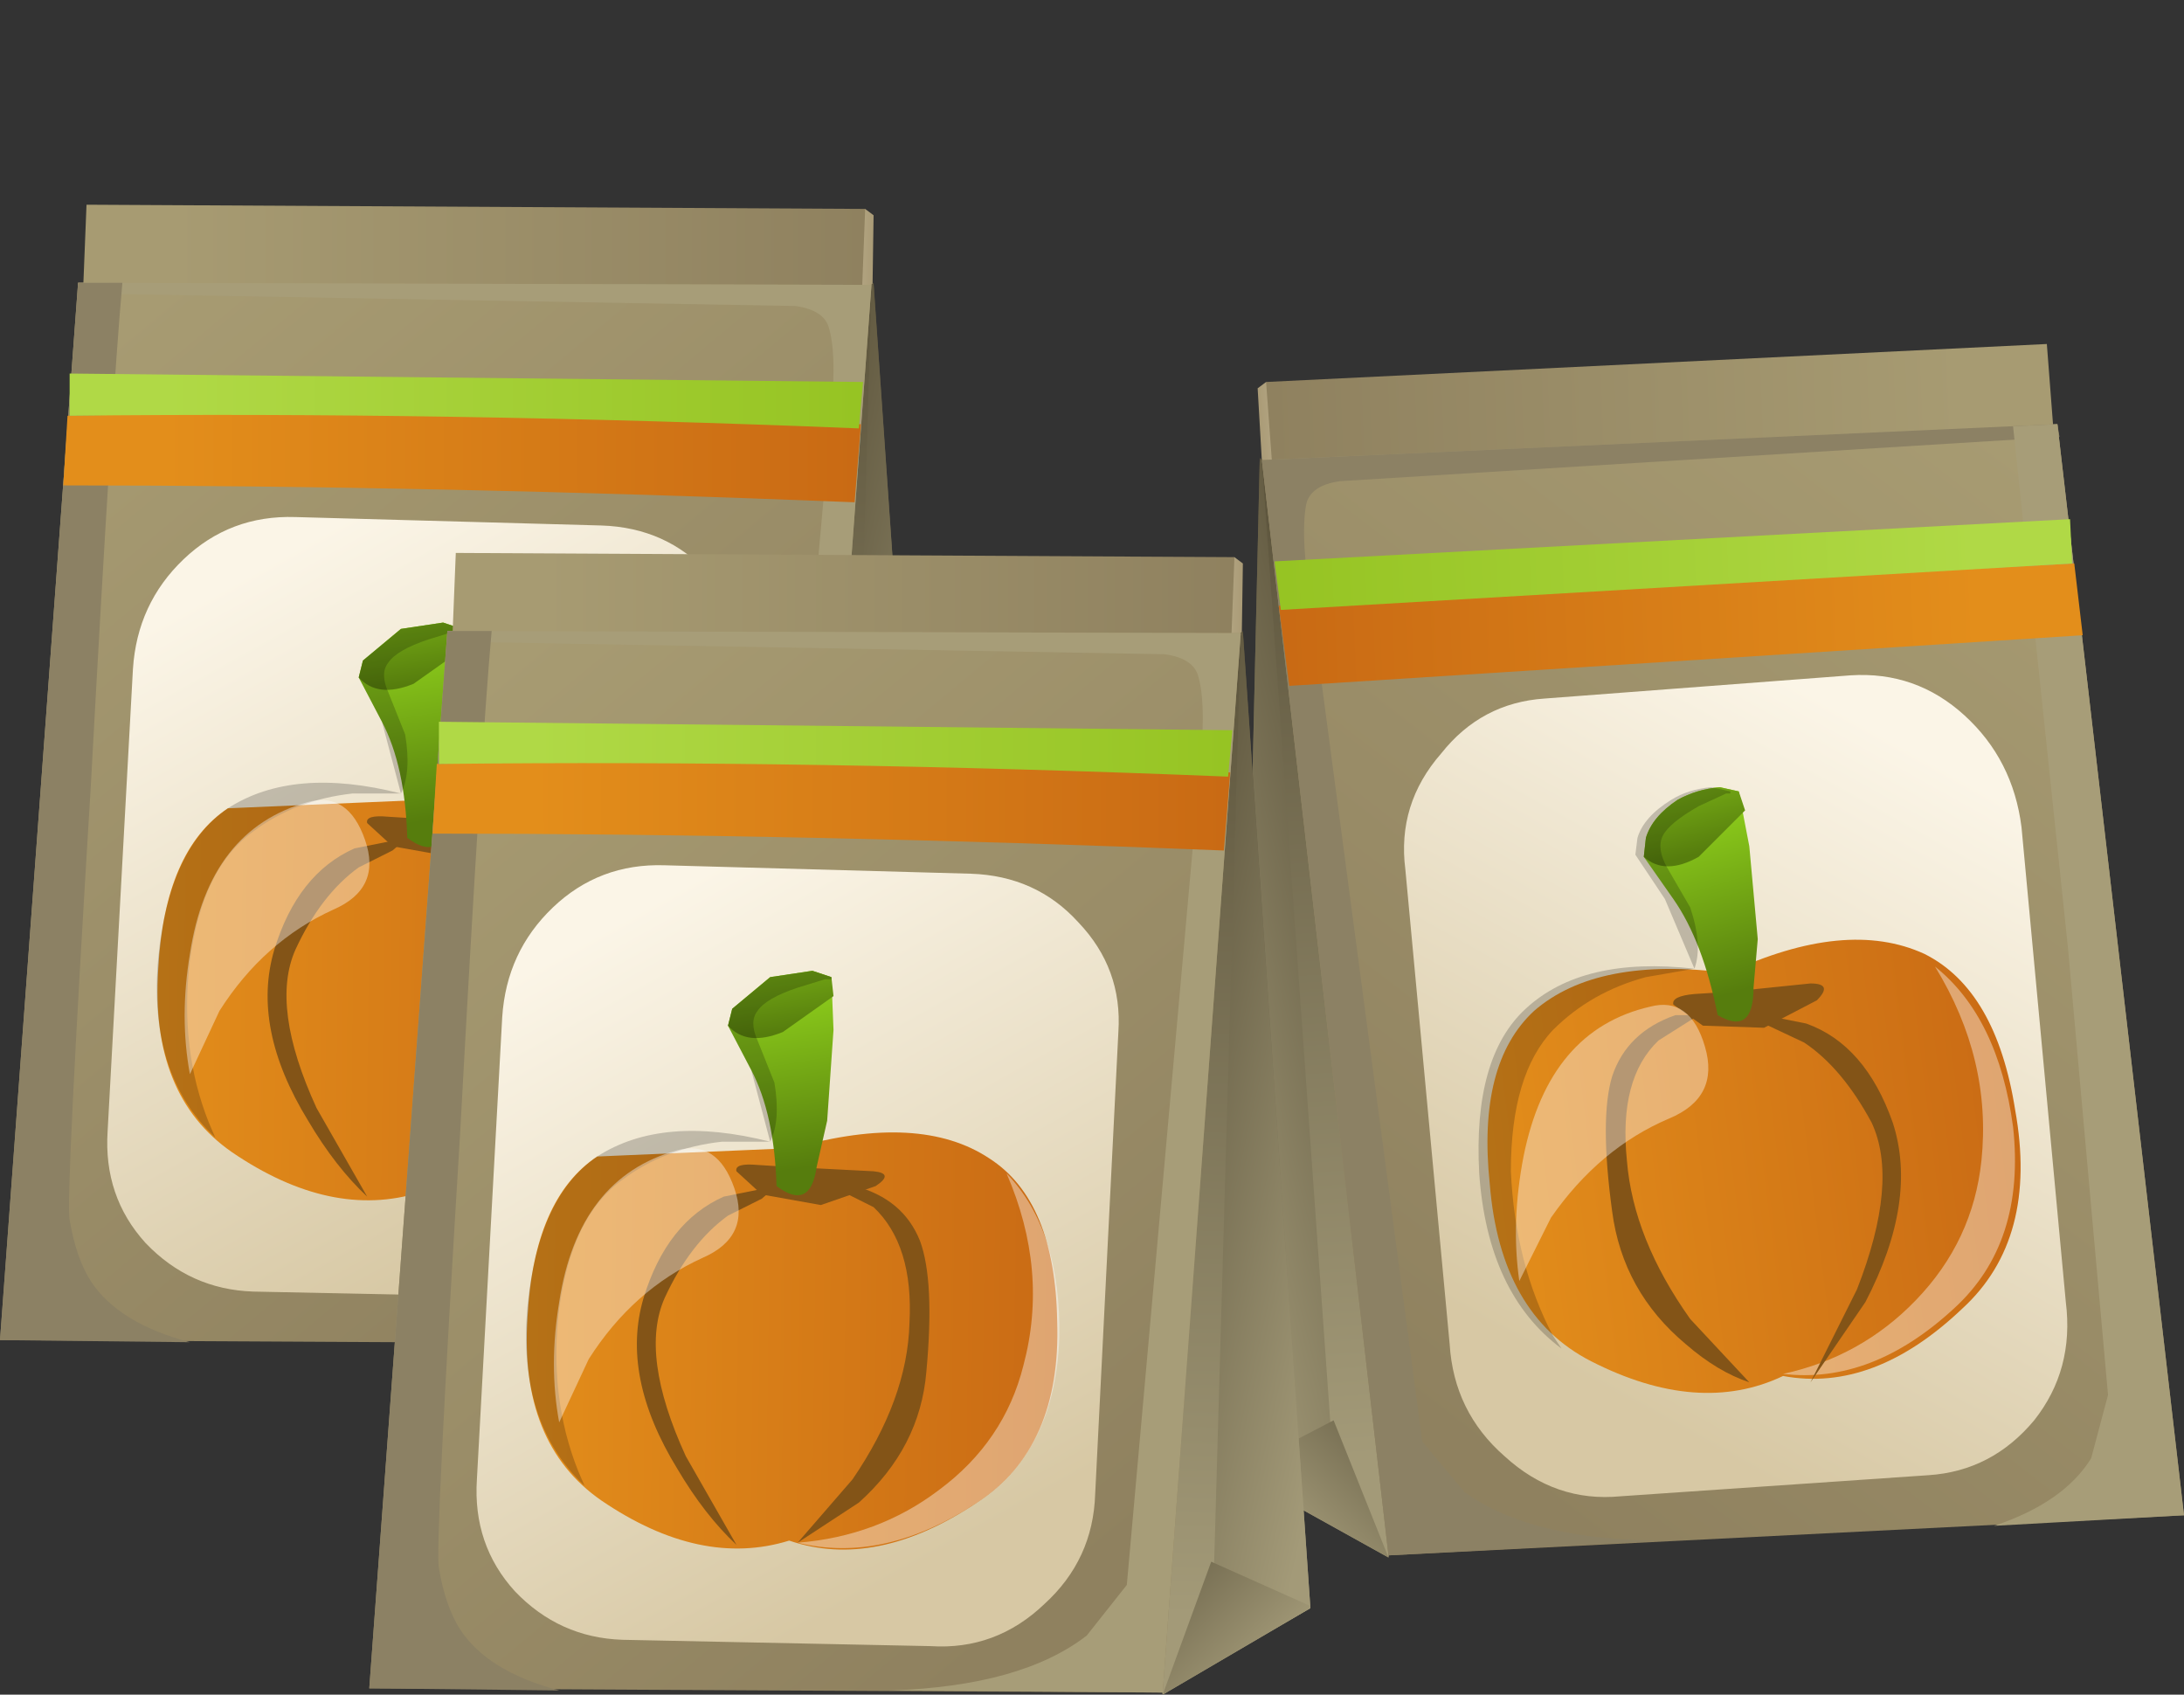 <?xml version="1.0" encoding="UTF-8" standalone="no"?>
<svg xmlns:xlink="http://www.w3.org/1999/xlink" height="40.15px" width="51.75px" xmlns="http://www.w3.org/2000/svg">
  <rect width="100%" height="100%" fill="#333333" stroke="none"/>
  <g transform="matrix(1.0, 0.0, 0.0, 1.0, 0.0, 0.0)">
    <use height="27.05" transform="matrix(1.0, 0.0, 0.0, 1.0, 0.0, 4.85)" width="22.3" xlink:href="#sprite0"/>
    <use height="28.75" transform="matrix(1.0, 0.0, 0.0, 1.0, 29.3, 8.15)" width="22.45" xlink:href="#sprite1"/>
    <use height="27.05" transform="matrix(1.0, 0.0, 0.0, 1.0, 8.75, 13.1)" width="22.3" xlink:href="#sprite0"/>
  </g>
  <defs>
    <g id="sprite0" transform="matrix(1.0, 0.0, 0.0, 1.0, 0.0, 0.0)">
      <use height="27.05" transform="matrix(1.0, 0.0, 0.0, 1.0, 0.0, 0.0)" width="22.3" xlink:href="#shape0"/>
    </g>
    <g id="shape0" transform="matrix(1.0, 0.0, 0.0, 1.0, 0.0, 0.0)">
      <path d="M17.1 3.4 L20.5 0.1 20.7 0.25 20.65 3.55 17.25 4.05 17.1 3.4" fill="url(#gradient0)" fill-rule="evenodd" stroke="none"/>
      <path d="M20.3 5.35 L1.85 5.0 2.05 0.0 20.5 0.1 20.3 5.35" fill="url(#gradient1)" fill-rule="evenodd" stroke="none"/>
      <path d="M14.5 7.2 L20.7 1.85 22.3 25.0 18.8 27.05 14.5 7.2" fill="url(#gradient2)" fill-rule="evenodd" stroke="none"/>
      <path d="M19.95 26.35 L20.65 1.9 20.7 1.9 22.3 25.0 19.95 26.35" fill="url(#gradient3)" fill-rule="evenodd" stroke="none"/>
      <path d="M18.8 27.05 L19.95 23.9 22.3 24.95 22.3 25.0 18.8 27.05" fill="url(#gradient4)" fill-rule="evenodd" stroke="none"/>
      <path d="M18.8 27.0 L0.0 26.9 1.85 1.85 20.65 1.9 18.8 27.0" fill="url(#gradient5)" fill-rule="evenodd" stroke="none"/>
      <path d="M18.85 2.4 L1.85 2.1 1.85 1.85 20.65 1.9 18.8 27.0 12.35 26.95 Q15.45 26.85 17.0 25.65 L17.95 24.45 19.65 5.45 Q19.85 3.65 19.65 2.95 19.55 2.5 18.85 2.4" fill="#a79d78" fill-rule="evenodd" stroke="none"/>
      <path d="M1.85 1.85 L2.9 1.85 Q2.65 4.6 2.15 13.8 1.55 23.6 1.65 24.05 1.8 24.95 2.15 25.5 2.8 26.5 4.5 26.95 L0.0 26.9 1.85 1.85" fill="#8c8164" fill-rule="evenodd" stroke="none"/>
      <path d="M17.75 11.35 L17.2 22.3 Q17.15 23.85 16.0 24.9 14.85 26.0 13.3 25.9 L6.0 25.75 Q4.5 25.7 3.45 24.6 2.45 23.5 2.55 21.95 L3.15 11.0 Q3.25 9.45 4.35 8.4 5.45 7.35 7.0 7.4 L14.25 7.6 Q15.8 7.65 16.8 8.75 17.85 9.85 17.75 11.35" fill="url(#gradient6)" fill-rule="evenodd" stroke="none"/>
      <path d="M1.6 5.0 Q8.6 4.85 20.4 5.2 L20.25 7.05 Q10.25 6.65 1.5 6.65 L1.6 5.0" fill="url(#gradient7)" fill-rule="evenodd" stroke="none"/>
      <path d="M1.65 4.0 L20.45 4.2 20.35 5.3 Q10.5 4.9 1.65 5.0 L1.65 4.0" fill="url(#gradient8)" fill-rule="evenodd" stroke="none"/>
      <path d="M14.7 14.35 Q16.25 15.35 16.3 18.2 16.4 21.2 14.4 22.5 12.0 24.1 9.95 23.4 7.85 24.05 5.5 22.45 3.55 21.1 3.75 18.1 3.9 15.3 5.4 14.3 L10.05 14.1 Q13.05 13.25 14.7 14.35" fill="url(#gradient9)" fill-rule="evenodd" stroke="none"/>
      <path d="M10.0 14.55 L11.95 14.65 Q12.45 14.7 12.0 15.0 L10.7 15.45 9.3 15.2 8.7 14.65 Q8.65 14.45 9.2 14.5 L10.0 14.55" fill="#835417" fill-rule="evenodd" stroke="none"/>
      <path d="M10.85 13.45 L10.6 14.55 Q10.45 15.6 9.65 15.0 9.6 13.3 9.05 12.25 L8.5 11.2 8.6 10.8 9.5 10.05 10.5 9.9 10.95 10.05 11.0 11.3 10.85 13.45" fill="url(#gradient10)" fill-rule="evenodd" stroke="none"/>
      <path d="M9.8 11.35 Q8.95 11.7 8.5 11.2 L8.6 10.8 9.5 10.05 10.5 9.9 10.95 10.05 11.0 10.5 9.8 11.35" fill="url(#gradient11)" fill-rule="evenodd" stroke="none"/>
      <path d="M10.95 10.05 L10.95 10.1 10.8 10.1 10.15 10.3 Q9.4 10.55 9.2 10.85 9.0 11.1 9.2 11.55 L9.6 12.55 Q9.75 13.45 9.5 13.95 L9.05 12.25 8.5 11.2 8.6 10.8 9.5 10.05 10.5 9.9 10.95 10.05" fill="url(#gradient12)" fill-rule="evenodd" stroke="none"/>
      <path d="M9.5 13.95 L8.35 13.95 Q7.0 14.1 6.0 14.85 4.8 15.7 4.5 17.9 4.25 20.0 4.95 21.75 L5.1 22.1 Q3.5 20.6 3.75 17.85 4.0 15.25 5.4 14.3 6.95 13.3 9.5 13.95" fill="url(#gradient13)" fill-rule="evenodd" stroke="none"/>
      <path d="M15.5 19.25 Q16.1 17.0 15.1 14.7 16.4 16.05 16.35 18.6 16.25 21.3 14.4 22.5 12.2 23.95 10.15 23.45 12.05 23.3 13.5 22.2 15.05 21.05 15.5 19.25" fill="url(#gradient14)" fill-rule="evenodd" stroke="none"/>
      <path d="M10.95 15.0 L11.5 15.0 Q12.65 15.3 13.05 16.3 13.4 17.25 13.2 19.4 13.05 21.2 11.6 22.5 L10.15 23.45 11.45 21.95 Q12.75 20.05 12.8 18.25 12.9 16.4 11.95 15.5 L10.95 15.0" fill="#835417" fill-rule="evenodd" stroke="none"/>
      <path d="M9.65 15.0 L9.3 15.3 8.5 15.7 Q7.6 16.35 7.0 17.65 6.4 19.0 7.5 21.4 L8.7 23.5 Q7.95 22.8 7.3 21.7 5.95 19.5 6.5 17.65 7.05 15.85 8.4 15.25 L9.65 15.0" fill="#835417" fill-rule="evenodd" stroke="none"/>
      <path d="M7.3 14.15 Q8.25 13.9 8.65 15.05 9.05 16.2 7.9 16.7 6.25 17.45 5.2 19.1 L4.5 20.6 Q4.25 19.25 4.5 17.75 4.95 14.8 7.3 14.15" fill="url(#gradient15)" fill-rule="evenodd" stroke="none"/>
    </g>
    <linearGradient gradientTransform="matrix(0.002, 0.0, 0.0, -0.002, 19.1, 2.1)" gradientUnits="userSpaceOnUse" id="gradient0" spreadMethod="pad" x1="-819.2" x2="819.2">
      <stop offset="0.0" stop-color="#fbf5e7"/>
      <stop offset="1.0" stop-color="#a99a75"/>
    </linearGradient>
    <linearGradient gradientTransform="matrix(0.01, 0.0, 0.0, -0.01, 12.3, 2.7)" gradientUnits="userSpaceOnUse" id="gradient1" spreadMethod="pad" x1="-819.2" x2="819.2">
      <stop offset="0.0" stop-color="#a79b72"/>
      <stop offset="1.0" stop-color="#8f815f"/>
    </linearGradient>
    <linearGradient gradientTransform="matrix(-3.0E-4, 0.014, 0.014, 3.0E-4, 18.45, 13.7)" gradientUnits="userSpaceOnUse" id="gradient2" spreadMethod="pad" x1="-819.2" x2="819.2">
      <stop offset="0.0" stop-color="#5d553d"/>
      <stop offset="1.0" stop-color="#a39a78"/>
    </linearGradient>
    <linearGradient gradientTransform="matrix(0.004, 9.0E-4, 9.0E-4, -0.004, 20.7, 14.25)" gradientUnits="userSpaceOnUse" id="gradient3" spreadMethod="pad" x1="-819.2" x2="819.2">
      <stop offset="0.0" stop-color="#5d553d"/>
      <stop offset="1.0" stop-color="#a39a78"/>
    </linearGradient>
    <linearGradient gradientTransform="matrix(0.002, 0.002, 0.002, -0.002, 19.25, 25.2)" gradientUnits="userSpaceOnUse" id="gradient4" spreadMethod="pad" x1="-819.2" x2="819.2">
      <stop offset="0.0" stop-color="#5d553d"/>
      <stop offset="1.0" stop-color="#a39a78"/>
    </linearGradient>
    <linearGradient gradientTransform="matrix(0.01, 0.012, 0.012, -0.01, 9.7, 13.7)" gradientUnits="userSpaceOnUse" id="gradient5" spreadMethod="pad" x1="-819.2" x2="819.2">
      <stop offset="0.0" stop-color="#a79b72"/>
      <stop offset="1.0" stop-color="#8f815f"/>
    </linearGradient>
    <linearGradient gradientTransform="matrix(0.005, 0.009, 0.009, -0.005, 9.85, 16.15)" gradientUnits="userSpaceOnUse" id="gradient6" spreadMethod="pad" x1="-819.2" x2="819.2">
      <stop offset="0.0" stop-color="#fbf5e7"/>
      <stop offset="1.0" stop-color="#d7c8a4"/>
    </linearGradient>
    <linearGradient gradientTransform="matrix(0.01, 0.0, 0.0, -0.01, 12.1, 6.0)" gradientUnits="userSpaceOnUse" id="gradient7" spreadMethod="pad" x1="-819.2" x2="819.2">
      <stop offset="0.0" stop-color="#e38e1b"/>
      <stop offset="1.0" stop-color="#c96a14"/>
    </linearGradient>
    <linearGradient gradientTransform="matrix(0.01, 0.0, 0.0, -0.01, 12.15, 4.65)" gradientUnits="userSpaceOnUse" id="gradient8" spreadMethod="pad" x1="-819.2" x2="819.2">
      <stop offset="0.0" stop-color="#b0d946"/>
      <stop offset="1.0" stop-color="#96c423"/>
    </linearGradient>
    <linearGradient gradientTransform="matrix(0.008, 0.0, 1.0E-4, -0.008, 10.0, 18.65)" gradientUnits="userSpaceOnUse" id="gradient9" spreadMethod="pad" x1="-819.2" x2="819.2">
      <stop offset="0.0" stop-color="#e38e1b"/>
      <stop offset="1.0" stop-color="#c96a14"/>
    </linearGradient>
    <linearGradient gradientTransform="matrix(5.0E-4, 0.003, 0.003, -5.0E-4, 9.95, 12.1)" gradientUnits="userSpaceOnUse" id="gradient10" spreadMethod="pad" x1="-819.2" x2="819.2">
      <stop offset="0.0" stop-color="#97dc1e"/>
      <stop offset="1.0" stop-color="#567d0d"/>
    </linearGradient>
    <linearGradient gradientTransform="matrix(3.0E-4, 0.002, 0.002, -3.0E-4, 9.6, 9.7)" gradientUnits="userSpaceOnUse" id="gradient11" spreadMethod="pad" x1="-819.2" x2="819.2">
      <stop offset="0.0" stop-color="#97dc1e"/>
      <stop offset="1.0" stop-color="#567d0d"/>
    </linearGradient>
    <linearGradient gradientTransform="matrix(0.008, 0.0, 0.0, -0.008, 4.9, 11.95)" gradientUnits="userSpaceOnUse" id="gradient12" spreadMethod="pad" x1="-819.2" x2="819.2">
      <stop offset="0.188" stop-color="#000000" stop-opacity="0.2"/>
      <stop offset="0.447" stop-color="#000000" stop-opacity="0.2"/>
    </linearGradient>
    <linearGradient gradientTransform="matrix(0.008, 0.0, 0.0, -0.008, 4.9, 17.9)" gradientUnits="userSpaceOnUse" id="gradient13" spreadMethod="pad" x1="-819.2" x2="819.2">
      <stop offset="0.188" stop-color="#000000" stop-opacity="0.2"/>
      <stop offset="0.447" stop-color="#000000" stop-opacity="0.2"/>
    </linearGradient>
    <linearGradient gradientTransform="matrix(0.006, 0.0, 0.0, -0.006, 14.6, 19.15)" gradientUnits="userSpaceOnUse" id="gradient14" spreadMethod="pad" x1="-819.2" x2="819.2">
      <stop offset="0.345" stop-color="#fffdfd" stop-opacity="0.4"/>
      <stop offset="0.514" stop-color="#fffdfd" stop-opacity="0.4"/>
    </linearGradient>
    <linearGradient gradientTransform="matrix(0.005, 0.0, 0.0, -0.005, 7.5, 17.35)" gradientUnits="userSpaceOnUse" id="gradient15" spreadMethod="pad" x1="-819.2" x2="819.2">
      <stop offset="0.345" stop-color="#fffdfd" stop-opacity="0.4"/>
      <stop offset="0.514" stop-color="#fffdfd" stop-opacity="0.4"/>
    </linearGradient>
    <g id="sprite1" transform="matrix(1.0, 0.0, 0.0, 1.0, 0.0, 0.0)">
      <use height="28.75" transform="matrix(1.0, 0.0, 0.0, 1.0, 0.0, 0.0)" width="22.45" xlink:href="#shape1"/>
    </g>
    <g id="shape1" transform="matrix(1.0, 0.0, 0.0, 1.0, 0.0, 0.0)">
      <path d="M4.3 4.15 L0.7 0.9 0.5 1.05 0.7 4.5 4.15 4.85 4.3 4.15" fill="url(#gradient16)" fill-rule="evenodd" stroke="none"/>
      <path d="M1.1 6.35 L19.6 5.2 19.2 0.0 0.7 0.9 1.1 6.35" fill="url(#gradient17)" fill-rule="evenodd" stroke="none"/>
      <path d="M7.05 8.0 L0.55 2.7 0.0 26.75 3.6 28.75 7.05 8.0" fill="url(#gradient18)" fill-rule="evenodd" stroke="none"/>
      <path d="M2.4 28.05 L0.6 2.75 0.55 2.75 0.0 26.75 2.4 28.05" fill="url(#gradient19)" fill-rule="evenodd" stroke="none"/>
      <path d="M3.6 28.75 L2.3 25.5 0.0 26.7 0.0 26.75 3.6 28.75" fill="url(#gradient20)" fill-rule="evenodd" stroke="none"/>
      <path d="M3.6 28.7 L22.45 27.75 19.45 1.9 0.6 2.75 3.6 28.7" fill="url(#gradient21)" fill-rule="evenodd" stroke="none"/>
      <path d="M19.5 2.2 L2.45 3.25 Q1.75 3.35 1.65 3.8 1.5 4.6 1.8 6.4 L4.4 26.0 5.4 27.2 Q7.0 28.35 10.1 28.35 L3.6 28.7 0.6 2.75 19.45 1.9 19.5 2.2" fill="#8c8164" fill-rule="evenodd" stroke="none"/>
      <path d="M19.45 1.9 L22.45 27.75 17.95 28.0 Q19.6 27.45 20.25 26.4 L20.65 24.9 19.7 14.3 18.4 1.95 19.45 1.9" fill="#a79d78" fill-rule="evenodd" stroke="none"/>
      <path d="M4.0 12.45 L5.05 23.7 Q5.15 25.3 6.35 26.35 7.55 27.45 9.1 27.3 L16.4 26.8 Q17.9 26.7 18.9 25.5 19.85 24.3 19.65 22.7 L18.6 11.45 Q18.4 9.85 17.25 8.8 16.1 7.75 14.55 7.85 L7.3 8.4 Q5.8 8.5 4.85 9.7 3.8 10.9 4.0 12.45" fill="url(#gradient22)" fill-rule="evenodd" stroke="none"/>
      <path d="M19.85 5.2 L1.0 6.2 1.25 8.1 20.05 6.9 19.85 5.2" fill="url(#gradient23)" fill-rule="evenodd" stroke="none"/>
      <path d="M19.75 4.15 L0.9 5.15 1.05 6.3 19.8 5.2 19.75 4.15" fill="url(#gradient24)" fill-rule="evenodd" stroke="none"/>
      <path d="M16.3 14.45 Q18.0 15.3 18.45 18.15 19.0 21.2 17.2 22.85 15.1 24.85 12.95 24.45 10.95 25.4 8.4 24.1 6.25 23.0 6.0 19.9 5.7 17.05 7.05 15.8 8.55 14.5 11.65 14.9 14.45 13.6 16.3 14.45" fill="url(#gradient25)" fill-rule="evenodd" stroke="none"/>
      <path d="M11.65 15.35 L13.6 15.15 Q14.15 15.15 13.75 15.55 L12.5 16.2 11.05 16.15 10.35 15.65 Q10.3 15.45 10.85 15.4 L11.65 15.35" fill="#835417" fill-rule="evenodd" stroke="none"/>
      <path d="M12.35 14.1 L12.25 15.25 Q12.25 16.4 11.4 15.9 11.05 14.15 10.35 13.15 L9.65 12.15 9.7 11.7 Q9.85 11.2 10.45 10.8 10.9 10.55 11.45 10.5 L11.9 10.6 12.15 11.9 12.35 14.1" fill="url(#gradient26)" fill-rule="evenodd" stroke="none"/>
      <path d="M10.95 12.15 Q10.15 12.6 9.65 12.15 L9.7 11.7 Q9.85 11.2 10.45 10.8 10.9 10.55 11.45 10.5 L11.9 10.6 12.05 11.05 10.95 12.15" fill="url(#gradient27)" fill-rule="evenodd" stroke="none"/>
      <path d="M11.7 10.6 L11.7 10.65 11.6 10.65 10.95 10.95 Q10.25 11.35 10.1 11.65 9.95 11.95 10.2 12.4 L10.75 13.35 Q11.05 14.25 10.85 14.8 L10.15 13.15 9.45 12.1 9.5 11.7 Q9.65 11.2 10.3 10.8 10.7 10.55 11.25 10.5 L11.7 10.6" fill="url(#gradient28)" fill-rule="evenodd" stroke="none"/>
      <path d="M10.85 14.8 L9.7 15.0 Q8.4 15.35 7.5 16.25 6.5 17.3 6.5 19.6 6.6 21.8 7.5 23.5 L7.7 23.8 Q5.95 22.5 5.75 19.65 5.6 16.9 6.85 15.75 8.2 14.5 10.85 14.8" fill="url(#gradient29)" fill-rule="evenodd" stroke="none"/>
      <path d="M17.65 19.35 Q17.9 16.95 16.55 14.75 18.05 15.95 18.4 18.55 18.7 21.3 17.0 22.85 15.05 24.65 12.95 24.4 14.8 24.0 16.1 22.65 17.45 21.25 17.65 19.35" fill="url(#gradient30)" fill-rule="evenodd" stroke="none"/>
      <path d="M10.95 15.9 L10.4 15.9 Q9.25 16.3 8.9 17.35 8.6 18.35 8.9 20.55 9.15 22.45 10.65 23.7 11.4 24.35 12.15 24.6 L10.75 23.1 Q9.4 21.2 9.25 19.35 9.05 17.4 10.0 16.5 L10.95 15.9" fill="#835417" fill-rule="evenodd" stroke="none"/>
      <path d="M12.25 15.85 L12.6 16.15 13.45 16.55 Q14.35 17.15 15.05 18.45 15.7 19.85 14.7 22.4 L13.6 24.6 14.9 22.7 Q16.15 20.3 15.55 18.45 14.9 16.6 13.5 16.1 L12.25 15.85" fill="#835417" fill-rule="evenodd" stroke="none"/>
      <path d="M9.8 15.7 Q7.4 16.25 6.8 19.25 6.5 20.8 6.7 22.2 L7.45 20.7 Q8.6 19.05 10.25 18.35 11.45 17.85 11.1 16.65 10.75 15.45 9.8 15.7" fill="url(#gradient31)" fill-rule="evenodd" stroke="none"/>
    </g>
    <linearGradient gradientTransform="matrix(-0.002, 1.0E-4, -1.0E-4, -0.002, 2.2, 2.95)" gradientUnits="userSpaceOnUse" id="gradient16" spreadMethod="pad" x1="-819.2" x2="819.2">
      <stop offset="0.0" stop-color="#fbf5e7"/>
      <stop offset="1.0" stop-color="#a99a75"/>
    </linearGradient>
    <linearGradient gradientTransform="matrix(-0.01, 4.0E-4, -4.0E-4, -0.01, 9.05, 3.25)" gradientUnits="userSpaceOnUse" id="gradient17" spreadMethod="pad" x1="-819.2" x2="819.2">
      <stop offset="0.0" stop-color="#a79b72"/>
      <stop offset="1.0" stop-color="#8f815f"/>
    </linearGradient>
    <linearGradient gradientTransform="matrix(9.0E-4, 0.014, -0.014, 9.0E-4, 3.4, 14.85)" gradientUnits="userSpaceOnUse" id="gradient18" spreadMethod="pad" x1="-819.2" x2="819.2">
      <stop offset="0.0" stop-color="#5d553d"/>
      <stop offset="1.0" stop-color="#a39a78"/>
    </linearGradient>
    <linearGradient gradientTransform="matrix(-0.004, 0.001, -0.001, -0.004, 1.1, 15.55)" gradientUnits="userSpaceOnUse" id="gradient19" spreadMethod="pad" x1="-819.2" x2="819.2">
      <stop offset="0.0" stop-color="#5d553d"/>
      <stop offset="1.0" stop-color="#a39a78"/>
    </linearGradient>
    <linearGradient gradientTransform="matrix(-0.002, 0.002, -0.002, -0.002, 3.05, 26.8)" gradientUnits="userSpaceOnUse" id="gradient20" spreadMethod="pad" x1="-819.2" x2="819.2">
      <stop offset="0.0" stop-color="#5d553d"/>
      <stop offset="1.0" stop-color="#a39a78"/>
    </linearGradient>
    <linearGradient gradientTransform="matrix(-0.01, 0.013, -0.013, -0.01, 12.15, 14.5)" gradientUnits="userSpaceOnUse" id="gradient21" spreadMethod="pad" x1="-819.2" x2="819.2">
      <stop offset="0.0" stop-color="#a79b72"/>
      <stop offset="1.0" stop-color="#8f815f"/>
    </linearGradient>
    <linearGradient gradientTransform="matrix(-0.005, 0.009, -0.009, -0.005, 12.1, 17.05)" gradientUnits="userSpaceOnUse" id="gradient22" spreadMethod="pad" x1="-819.2" x2="819.2">
      <stop offset="0.0" stop-color="#fbf5e7"/>
      <stop offset="1.0" stop-color="#d7c8a4"/>
    </linearGradient>
    <linearGradient gradientTransform="matrix(-0.01, 4.0E-4, -4.0E-4, -0.01, 9.4, 6.65)" gradientUnits="userSpaceOnUse" id="gradient23" spreadMethod="pad" x1="-819.2" x2="819.2">
      <stop offset="0.0" stop-color="#e38e1b"/>
      <stop offset="1.0" stop-color="#c96a14"/>
    </linearGradient>
    <linearGradient gradientTransform="matrix(-0.01, 4.0E-4, -4.0E-4, -0.01, 9.3, 5.25)" gradientUnits="userSpaceOnUse" id="gradient24" spreadMethod="pad" x1="-819.2" x2="819.2">
      <stop offset="0.0" stop-color="#b0d946"/>
      <stop offset="1.0" stop-color="#96c423"/>
    </linearGradient>
    <linearGradient gradientTransform="matrix(0.008, -0.001, -0.001, -0.008, 12.3, 19.55)" gradientUnits="userSpaceOnUse" id="gradient25" spreadMethod="pad" x1="-819.2" x2="819.2">
      <stop offset="0.0" stop-color="#e38e1b"/>
      <stop offset="1.0" stop-color="#c96a14"/>
    </linearGradient>
    <linearGradient gradientTransform="matrix(9.0E-4, 0.003, 0.003, -9.0E-4, 11.25, 12.85)" gradientUnits="userSpaceOnUse" id="gradient26" spreadMethod="pad" x1="-819.2" x2="819.2">
      <stop offset="0.0" stop-color="#97dc1e"/>
      <stop offset="1.0" stop-color="#567d0d"/>
    </linearGradient>
    <linearGradient gradientTransform="matrix(5.0E-4, 0.002, 0.002, -5.0E-4, 10.5, 10.45)" gradientUnits="userSpaceOnUse" id="gradient27" spreadMethod="pad" x1="-819.2" x2="819.2">
      <stop offset="0.0" stop-color="#97dc1e"/>
      <stop offset="1.0" stop-color="#567d0d"/>
    </linearGradient>
    <linearGradient gradientTransform="matrix(0.008, -0.001, -0.001, -0.008, 5.95, 13.45)" gradientUnits="userSpaceOnUse" id="gradient28" spreadMethod="pad" x1="-819.2" x2="819.2">
      <stop offset="0.188" stop-color="#000000" stop-opacity="0.2"/>
      <stop offset="0.447" stop-color="#000000" stop-opacity="0.2"/>
    </linearGradient>
    <linearGradient gradientTransform="matrix(0.008, -0.001, -0.001, -0.008, 6.85, 19.55)" gradientUnits="userSpaceOnUse" id="gradient29" spreadMethod="pad" x1="-819.2" x2="819.2">
      <stop offset="0.188" stop-color="#000000" stop-opacity="0.2"/>
      <stop offset="0.447" stop-color="#000000" stop-opacity="0.2"/>
    </linearGradient>
    <linearGradient gradientTransform="matrix(0.006, -0.001, -0.001, -0.007, 16.7, 19.35)" gradientUnits="userSpaceOnUse" id="gradient30" spreadMethod="pad" x1="-819.2" x2="819.2">
      <stop offset="0.345" stop-color="#fffdfd" stop-opacity="0.4"/>
      <stop offset="0.514" stop-color="#fffdfd" stop-opacity="0.4"/>
    </linearGradient>
    <linearGradient gradientTransform="matrix(0.005, 2.0E-4, 2.0E-4, -0.005, 9.85, 19.0)" gradientUnits="userSpaceOnUse" id="gradient31" spreadMethod="pad" x1="-819.2" x2="819.2">
      <stop offset="0.345" stop-color="#fffdfd" stop-opacity="0.4"/>
      <stop offset="0.514" stop-color="#fffdfd" stop-opacity="0.4"/>
    </linearGradient>
  </defs>
</svg>
